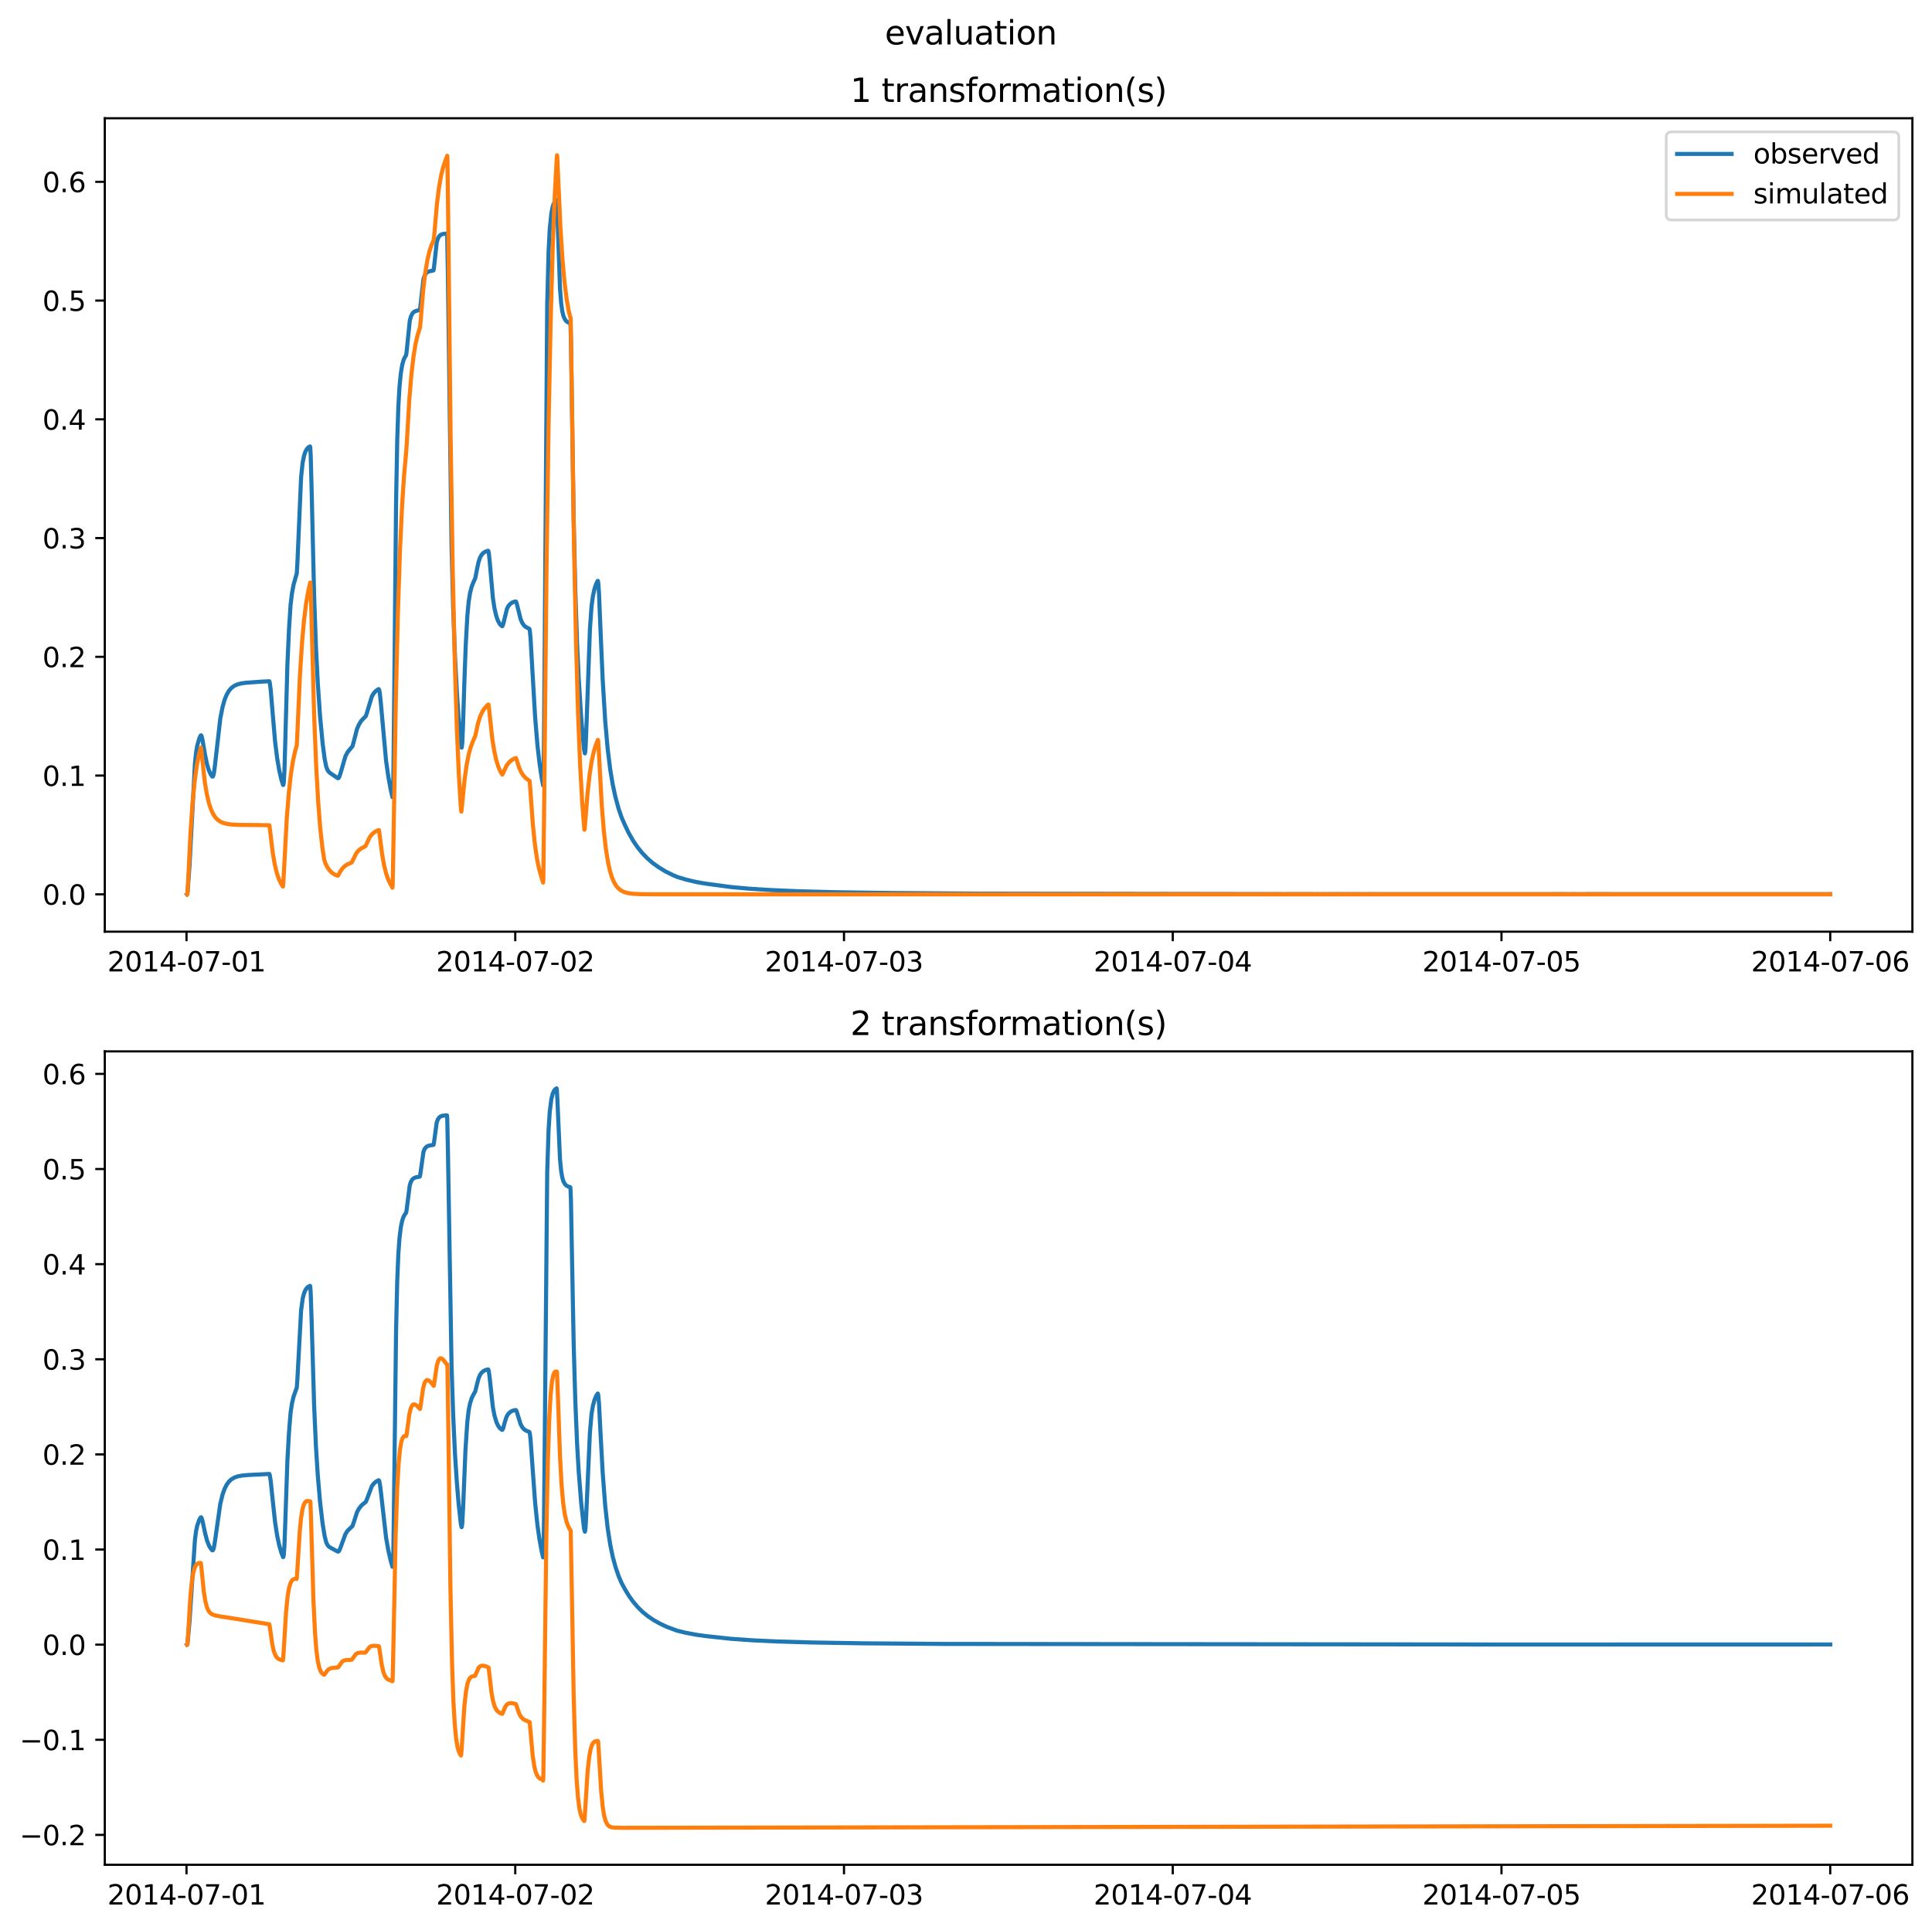 <?xml version="1.0" encoding="utf-8" standalone="no"?>
<!DOCTYPE svg PUBLIC "-//W3C//DTD SVG 1.1//EN"
  "http://www.w3.org/Graphics/SVG/1.1/DTD/svg11.dtd">
<svg xmlns:xlink="http://www.w3.org/1999/xlink" width="709.436pt" height="708.798pt" viewBox="0 0 709.436 708.798" xmlns="http://www.w3.org/2000/svg" version="1.1">
 <defs>
  <style type="text/css">*{stroke-linejoin: round; stroke-linecap: butt}</style>
 </defs>
 <g id="figure_1">
  <g id="patch_1">
   <path d="M 0 708.798 
L 709.436 708.798 
L 709.436 0 
L 0 0 
z
" style="fill: #ffffff"/>
  </g>
  <g id="axes_1">
   <g id="patch_2">
    <path d="M 38.483 342.2 
L 702.236 342.2 
L 702.236 43.44 
L 38.483 43.44 
z
" style="fill: #ffffff"/>
   </g>
   <g id="matplotlib.axis_1">
    <g id="xtick_1">
     <g id="line2d_1">
      <defs>
       <path id="mdfb5557619" d="M 0 0 
L 0 3.5 
" style="stroke: #000000; stroke-width: 0.8"/>
      </defs>
      <g>
       <use xlink:href="#mdfb5557619" x="68.486" y="342.2" style="stroke: #000000; stroke-width: 0.8"/>
      </g>
     </g>
     <g id="text_1">
      <!-- 2014-07-01 -->
      <g transform="translate(39.428 356.798) scale(0.1 -0.1)">
       <defs>
        <path id="DejaVuSans-32" d="M 1228 531 
L 3431 531 
L 3431 0 
L 469 0 
L 469 531 
Q 828 903 1448 1529 
Q 2069 2156 2228 2338 
Q 2531 2678 2651 2914 
Q 2772 3150 2772 3378 
Q 2772 3750 2511 3984 
Q 2250 4219 1831 4219 
Q 1534 4219 1204 4116 
Q 875 4013 500 3803 
L 500 4441 
Q 881 4594 1212 4672 
Q 1544 4750 1819 4750 
Q 2544 4750 2975 4387 
Q 3406 4025 3406 3419 
Q 3406 3131 3298 2873 
Q 3191 2616 2906 2266 
Q 2828 2175 2409 1742 
Q 1991 1309 1228 531 
z
" transform="scale(0.016)"/>
        <path id="DejaVuSans-30" d="M 2034 4250 
Q 1547 4250 1301 3770 
Q 1056 3291 1056 2328 
Q 1056 1369 1301 889 
Q 1547 409 2034 409 
Q 2525 409 2770 889 
Q 3016 1369 3016 2328 
Q 3016 3291 2770 3770 
Q 2525 4250 2034 4250 
z
M 2034 4750 
Q 2819 4750 3233 4129 
Q 3647 3509 3647 2328 
Q 3647 1150 3233 529 
Q 2819 -91 2034 -91 
Q 1250 -91 836 529 
Q 422 1150 422 2328 
Q 422 3509 836 4129 
Q 1250 4750 2034 4750 
z
" transform="scale(0.016)"/>
        <path id="DejaVuSans-31" d="M 794 531 
L 1825 531 
L 1825 4091 
L 703 3866 
L 703 4441 
L 1819 4666 
L 2450 4666 
L 2450 531 
L 3481 531 
L 3481 0 
L 794 0 
L 794 531 
z
" transform="scale(0.016)"/>
        <path id="DejaVuSans-34" d="M 2419 4116 
L 825 1625 
L 2419 1625 
L 2419 4116 
z
M 2253 4666 
L 3047 4666 
L 3047 1625 
L 3713 1625 
L 3713 1100 
L 3047 1100 
L 3047 0 
L 2419 0 
L 2419 1100 
L 313 1100 
L 313 1709 
L 2253 4666 
z
" transform="scale(0.016)"/>
        <path id="DejaVuSans-2d" d="M 313 2009 
L 1997 2009 
L 1997 1497 
L 313 1497 
L 313 2009 
z
" transform="scale(0.016)"/>
        <path id="DejaVuSans-37" d="M 525 4666 
L 3525 4666 
L 3525 4397 
L 1831 0 
L 1172 0 
L 2766 4134 
L 525 4134 
L 525 4666 
z
" transform="scale(0.016)"/>
       </defs>
       <use xlink:href="#DejaVuSans-32"/>
       <use xlink:href="#DejaVuSans-30" x="63.623"/>
       <use xlink:href="#DejaVuSans-31" x="127.246"/>
       <use xlink:href="#DejaVuSans-34" x="190.869"/>
       <use xlink:href="#DejaVuSans-2d" x="254.492"/>
       <use xlink:href="#DejaVuSans-30" x="290.576"/>
       <use xlink:href="#DejaVuSans-37" x="354.199"/>
       <use xlink:href="#DejaVuSans-2d" x="417.822"/>
       <use xlink:href="#DejaVuSans-30" x="453.906"/>
       <use xlink:href="#DejaVuSans-31" x="517.529"/>
      </g>
     </g>
    </g>
    <g id="xtick_2">
     <g id="line2d_2">
      <g>
       <use xlink:href="#mdfb5557619" x="189.202" y="342.2" style="stroke: #000000; stroke-width: 0.8"/>
      </g>
     </g>
     <g id="text_2">
      <!-- 2014-07-02 -->
      <g transform="translate(160.144 356.798) scale(0.1 -0.1)">
       <use xlink:href="#DejaVuSans-32"/>
       <use xlink:href="#DejaVuSans-30" x="63.623"/>
       <use xlink:href="#DejaVuSans-31" x="127.246"/>
       <use xlink:href="#DejaVuSans-34" x="190.869"/>
       <use xlink:href="#DejaVuSans-2d" x="254.492"/>
       <use xlink:href="#DejaVuSans-30" x="290.576"/>
       <use xlink:href="#DejaVuSans-37" x="354.199"/>
       <use xlink:href="#DejaVuSans-2d" x="417.822"/>
       <use xlink:href="#DejaVuSans-30" x="453.906"/>
       <use xlink:href="#DejaVuSans-32" x="517.529"/>
      </g>
     </g>
    </g>
    <g id="xtick_3">
     <g id="line2d_3">
      <g>
       <use xlink:href="#mdfb5557619" x="309.918" y="342.2" style="stroke: #000000; stroke-width: 0.8"/>
      </g>
     </g>
     <g id="text_3">
      <!-- 2014-07-03 -->
      <g transform="translate(280.86 356.798) scale(0.1 -0.1)">
       <defs>
        <path id="DejaVuSans-33" d="M 2597 2516 
Q 3050 2419 3304 2112 
Q 3559 1806 3559 1356 
Q 3559 666 3084 287 
Q 2609 -91 1734 -91 
Q 1441 -91 1130 -33 
Q 819 25 488 141 
L 488 750 
Q 750 597 1062 519 
Q 1375 441 1716 441 
Q 2309 441 2620 675 
Q 2931 909 2931 1356 
Q 2931 1769 2642 2001 
Q 2353 2234 1838 2234 
L 1294 2234 
L 1294 2753 
L 1863 2753 
Q 2328 2753 2575 2939 
Q 2822 3125 2822 3475 
Q 2822 3834 2567 4026 
Q 2313 4219 1838 4219 
Q 1578 4219 1281 4162 
Q 984 4106 628 3988 
L 628 4550 
Q 988 4650 1302 4700 
Q 1616 4750 1894 4750 
Q 2613 4750 3031 4423 
Q 3450 4097 3450 3541 
Q 3450 3153 3228 2886 
Q 3006 2619 2597 2516 
z
" transform="scale(0.016)"/>
       </defs>
       <use xlink:href="#DejaVuSans-32"/>
       <use xlink:href="#DejaVuSans-30" x="63.623"/>
       <use xlink:href="#DejaVuSans-31" x="127.246"/>
       <use xlink:href="#DejaVuSans-34" x="190.869"/>
       <use xlink:href="#DejaVuSans-2d" x="254.492"/>
       <use xlink:href="#DejaVuSans-30" x="290.576"/>
       <use xlink:href="#DejaVuSans-37" x="354.199"/>
       <use xlink:href="#DejaVuSans-2d" x="417.822"/>
       <use xlink:href="#DejaVuSans-30" x="453.906"/>
       <use xlink:href="#DejaVuSans-33" x="517.529"/>
      </g>
     </g>
    </g>
    <g id="xtick_4">
     <g id="line2d_4">
      <g>
       <use xlink:href="#mdfb5557619" x="430.634" y="342.2" style="stroke: #000000; stroke-width: 0.8"/>
      </g>
     </g>
     <g id="text_4">
      <!-- 2014-07-04 -->
      <g transform="translate(401.576 356.798) scale(0.1 -0.1)">
       <use xlink:href="#DejaVuSans-32"/>
       <use xlink:href="#DejaVuSans-30" x="63.623"/>
       <use xlink:href="#DejaVuSans-31" x="127.246"/>
       <use xlink:href="#DejaVuSans-34" x="190.869"/>
       <use xlink:href="#DejaVuSans-2d" x="254.492"/>
       <use xlink:href="#DejaVuSans-30" x="290.576"/>
       <use xlink:href="#DejaVuSans-37" x="354.199"/>
       <use xlink:href="#DejaVuSans-2d" x="417.822"/>
       <use xlink:href="#DejaVuSans-30" x="453.906"/>
       <use xlink:href="#DejaVuSans-34" x="517.529"/>
      </g>
     </g>
    </g>
    <g id="xtick_5">
     <g id="line2d_5">
      <g>
       <use xlink:href="#mdfb5557619" x="551.35" y="342.2" style="stroke: #000000; stroke-width: 0.8"/>
      </g>
     </g>
     <g id="text_5">
      <!-- 2014-07-05 -->
      <g transform="translate(522.292 356.798) scale(0.1 -0.1)">
       <defs>
        <path id="DejaVuSans-35" d="M 691 4666 
L 3169 4666 
L 3169 4134 
L 1269 4134 
L 1269 2991 
Q 1406 3038 1543 3061 
Q 1681 3084 1819 3084 
Q 2600 3084 3056 2656 
Q 3513 2228 3513 1497 
Q 3513 744 3044 326 
Q 2575 -91 1722 -91 
Q 1428 -91 1123 -41 
Q 819 9 494 109 
L 494 744 
Q 775 591 1075 516 
Q 1375 441 1709 441 
Q 2250 441 2565 725 
Q 2881 1009 2881 1497 
Q 2881 1984 2565 2268 
Q 2250 2553 1709 2553 
Q 1456 2553 1204 2497 
Q 953 2441 691 2322 
L 691 4666 
z
" transform="scale(0.016)"/>
       </defs>
       <use xlink:href="#DejaVuSans-32"/>
       <use xlink:href="#DejaVuSans-30" x="63.623"/>
       <use xlink:href="#DejaVuSans-31" x="127.246"/>
       <use xlink:href="#DejaVuSans-34" x="190.869"/>
       <use xlink:href="#DejaVuSans-2d" x="254.492"/>
       <use xlink:href="#DejaVuSans-30" x="290.576"/>
       <use xlink:href="#DejaVuSans-37" x="354.199"/>
       <use xlink:href="#DejaVuSans-2d" x="417.822"/>
       <use xlink:href="#DejaVuSans-30" x="453.906"/>
       <use xlink:href="#DejaVuSans-35" x="517.529"/>
      </g>
     </g>
    </g>
    <g id="xtick_6">
     <g id="line2d_6">
      <g>
       <use xlink:href="#mdfb5557619" x="672.066" y="342.2" style="stroke: #000000; stroke-width: 0.8"/>
      </g>
     </g>
     <g id="text_6">
      <!-- 2014-07-06 -->
      <g transform="translate(643.008 356.798) scale(0.1 -0.1)">
       <defs>
        <path id="DejaVuSans-36" d="M 2113 2584 
Q 1688 2584 1439 2293 
Q 1191 2003 1191 1497 
Q 1191 994 1439 701 
Q 1688 409 2113 409 
Q 2538 409 2786 701 
Q 3034 994 3034 1497 
Q 3034 2003 2786 2293 
Q 2538 2584 2113 2584 
z
M 3366 4563 
L 3366 3988 
Q 3128 4100 2886 4159 
Q 2644 4219 2406 4219 
Q 1781 4219 1451 3797 
Q 1122 3375 1075 2522 
Q 1259 2794 1537 2939 
Q 1816 3084 2150 3084 
Q 2853 3084 3261 2657 
Q 3669 2231 3669 1497 
Q 3669 778 3244 343 
Q 2819 -91 2113 -91 
Q 1303 -91 875 529 
Q 447 1150 447 2328 
Q 447 3434 972 4092 
Q 1497 4750 2381 4750 
Q 2619 4750 2861 4703 
Q 3103 4656 3366 4563 
z
" transform="scale(0.016)"/>
       </defs>
       <use xlink:href="#DejaVuSans-32"/>
       <use xlink:href="#DejaVuSans-30" x="63.623"/>
       <use xlink:href="#DejaVuSans-31" x="127.246"/>
       <use xlink:href="#DejaVuSans-34" x="190.869"/>
       <use xlink:href="#DejaVuSans-2d" x="254.492"/>
       <use xlink:href="#DejaVuSans-30" x="290.576"/>
       <use xlink:href="#DejaVuSans-37" x="354.199"/>
       <use xlink:href="#DejaVuSans-2d" x="417.822"/>
       <use xlink:href="#DejaVuSans-30" x="453.906"/>
       <use xlink:href="#DejaVuSans-36" x="517.529"/>
      </g>
     </g>
    </g>
   </g>
   <g id="matplotlib.axis_2">
    <g id="ytick_1">
     <g id="line2d_7">
      <defs>
       <path id="m860ea6c485" d="M 0 0 
L -3.5 0 
" style="stroke: #000000; stroke-width: 0.8"/>
      </defs>
      <g>
       <use xlink:href="#m860ea6c485" x="38.483" y="328.48" style="stroke: #000000; stroke-width: 0.8"/>
      </g>
     </g>
     <g id="text_7">
      <!-- 0.0 -->
      <g transform="translate(15.58 332.279) scale(0.1 -0.1)">
       <defs>
        <path id="DejaVuSans-2e" d="M 684 794 
L 1344 794 
L 1344 0 
L 684 0 
L 684 794 
z
" transform="scale(0.016)"/>
       </defs>
       <use xlink:href="#DejaVuSans-30"/>
       <use xlink:href="#DejaVuSans-2e" x="63.623"/>
       <use xlink:href="#DejaVuSans-30" x="95.41"/>
      </g>
     </g>
    </g>
    <g id="ytick_2">
     <g id="line2d_8">
      <g>
       <use xlink:href="#m860ea6c485" x="38.483" y="284.863" style="stroke: #000000; stroke-width: 0.8"/>
      </g>
     </g>
     <g id="text_8">
      <!-- 0.1 -->
      <g transform="translate(15.58 288.663) scale(0.1 -0.1)">
       <use xlink:href="#DejaVuSans-30"/>
       <use xlink:href="#DejaVuSans-2e" x="63.623"/>
       <use xlink:href="#DejaVuSans-31" x="95.41"/>
      </g>
     </g>
    </g>
    <g id="ytick_3">
     <g id="line2d_9">
      <g>
       <use xlink:href="#m860ea6c485" x="38.483" y="241.247" style="stroke: #000000; stroke-width: 0.8"/>
      </g>
     </g>
     <g id="text_9">
      <!-- 0.2 -->
      <g transform="translate(15.58 245.046) scale(0.1 -0.1)">
       <use xlink:href="#DejaVuSans-30"/>
       <use xlink:href="#DejaVuSans-2e" x="63.623"/>
       <use xlink:href="#DejaVuSans-32" x="95.41"/>
      </g>
     </g>
    </g>
    <g id="ytick_4">
     <g id="line2d_10">
      <g>
       <use xlink:href="#m860ea6c485" x="38.483" y="197.63" style="stroke: #000000; stroke-width: 0.8"/>
      </g>
     </g>
     <g id="text_10">
      <!-- 0.3 -->
      <g transform="translate(15.58 201.429) scale(0.1 -0.1)">
       <use xlink:href="#DejaVuSans-30"/>
       <use xlink:href="#DejaVuSans-2e" x="63.623"/>
       <use xlink:href="#DejaVuSans-33" x="95.41"/>
      </g>
     </g>
    </g>
    <g id="ytick_5">
     <g id="line2d_11">
      <g>
       <use xlink:href="#m860ea6c485" x="38.483" y="154.013" style="stroke: #000000; stroke-width: 0.8"/>
      </g>
     </g>
     <g id="text_11">
      <!-- 0.4 -->
      <g transform="translate(15.58 157.813) scale(0.1 -0.1)">
       <use xlink:href="#DejaVuSans-30"/>
       <use xlink:href="#DejaVuSans-2e" x="63.623"/>
       <use xlink:href="#DejaVuSans-34" x="95.41"/>
      </g>
     </g>
    </g>
    <g id="ytick_6">
     <g id="line2d_12">
      <g>
       <use xlink:href="#m860ea6c485" x="38.483" y="110.397" style="stroke: #000000; stroke-width: 0.8"/>
      </g>
     </g>
     <g id="text_12">
      <!-- 0.5 -->
      <g transform="translate(15.58 114.196) scale(0.1 -0.1)">
       <use xlink:href="#DejaVuSans-30"/>
       <use xlink:href="#DejaVuSans-2e" x="63.623"/>
       <use xlink:href="#DejaVuSans-35" x="95.41"/>
      </g>
     </g>
    </g>
    <g id="ytick_7">
     <g id="line2d_13">
      <g>
       <use xlink:href="#m860ea6c485" x="38.483" y="66.78" style="stroke: #000000; stroke-width: 0.8"/>
      </g>
     </g>
     <g id="text_13">
      <!-- 0.6 -->
      <g transform="translate(15.58 70.579) scale(0.1 -0.1)">
       <use xlink:href="#DejaVuSans-30"/>
       <use xlink:href="#DejaVuSans-2e" x="63.623"/>
       <use xlink:href="#DejaVuSans-36" x="95.41"/>
      </g>
     </g>
    </g>
   </g>
   <g id="line2d_14">
    <path d="M 68.653 328.479 
L 68.737 328.412 
L 68.905 327.394 
L 69.576 318.157 
L 71.588 280.333 
L 72.007 276.36 
L 72.426 273.87 
L 73.18 271.206 
L 73.683 270.155 
L 73.851 270.085 
L 74.019 270.376 
L 74.354 271.731 
L 75.276 277.121 
L 76.031 280.762 
L 76.701 282.938 
L 77.372 284.417 
L 77.959 285.234 
L 78.126 285.225 
L 78.294 284.971 
L 78.545 283.979 
L 78.881 281.53 
L 80.893 263.909 
L 81.731 259.639 
L 82.485 256.993 
L 83.24 255.147 
L 84.078 253.704 
L 84.917 252.731 
L 85.923 251.958 
L 87.012 251.432 
L 88.437 251.032 
L 90.198 250.783 
L 95.982 250.361 
L 98.916 250.218 
L 99.084 250.873 
L 99.419 253.554 
L 100.006 260.613 
L 101.012 272.351 
L 101.767 278.456 
L 102.521 282.893 
L 103.359 286.497 
L 103.946 288.318 
L 104.03 288.304 
L 104.198 287.457 
L 104.449 283.086 
L 104.784 271.404 
L 105.539 243.978 
L 106.126 231.013 
L 106.713 222.029 
L 107.215 217.903 
L 107.802 214.754 
L 108.976 210.625 
L 109.227 206.302 
L 110.569 175.174 
L 111.156 169.765 
L 111.659 167.341 
L 112.161 165.852 
L 112.748 164.829 
L 113.335 164.238 
L 113.838 163.96 
L 113.922 164.264 
L 114.09 167.206 
L 114.425 179.667 
L 115.347 218.77 
L 116.018 237.708 
L 116.688 250.738 
L 117.527 263.065 
L 118.449 272.855 
L 119.203 278.679 
L 119.79 281.572 
L 120.293 282.884 
L 120.796 283.568 
L 121.551 284.148 
L 124.065 285.837 
L 124.317 285.75 
L 124.568 285.381 
L 124.988 284.159 
L 126.832 277.803 
L 127.586 276.338 
L 128.257 275.482 
L 129.431 274.107 
L 129.85 272.597 
L 131.107 267.719 
L 131.778 266.185 
L 132.616 264.813 
L 133.454 263.88 
L 134.293 263.077 
L 134.628 262.145 
L 136.556 255.772 
L 137.227 254.652 
L 138.065 253.726 
L 138.82 253.199 
L 139.071 253.095 
L 139.239 253.394 
L 139.49 254.804 
L 139.909 258.897 
L 141.754 279.306 
L 142.592 285.262 
L 143.514 290.26 
L 144.101 292.792 
L 144.185 292.748 
L 144.269 291.995 
L 144.436 286.157 
L 144.688 262.579 
L 145.442 184.25 
L 145.861 161.796 
L 146.281 149.206 
L 146.7 142.045 
L 147.203 136.949 
L 147.706 133.982 
L 148.209 132.196 
L 148.712 131.109 
L 149.131 130.416 
L 149.298 129.279 
L 150.472 117.806 
L 150.891 116.254 
L 151.394 115.208 
L 151.897 114.644 
L 152.484 114.288 
L 153.322 114.05 
L 154.161 113.834 
L 154.328 112.834 
L 155.502 102.526 
L 155.921 101.222 
L 156.34 100.496 
L 156.843 100.001 
L 157.514 99.673 
L 158.436 99.488 
L 159.19 99.326 
L 159.358 98.285 
L 160.364 89.075 
L 160.783 87.642 
L 161.286 86.737 
L 161.789 86.279 
L 162.46 85.984 
L 163.466 85.814 
L 164.136 85.826 
L 164.22 86.876 
L 164.472 101.181 
L 165.813 200.724 
L 166.4 223.002 
L 167.071 241.03 
L 167.741 253.821 
L 168.412 263.934 
L 169.25 273.376 
L 169.502 274.614 
L 169.585 274.42 
L 169.753 272.812 
L 170.005 267.044 
L 170.508 250.855 
L 171.011 237.151 
L 171.597 226.396 
L 172.1 220.952 
L 172.603 217.855 
L 173.19 215.519 
L 173.777 214.001 
L 174.531 212.322 
L 175.034 209.693 
L 175.705 206.476 
L 176.292 204.742 
L 176.879 203.723 
L 177.549 203.032 
L 178.304 202.582 
L 179.226 202.285 
L 179.31 202.335 
L 179.477 202.997 
L 179.813 206.143 
L 180.986 219.594 
L 181.573 223.409 
L 182.244 226.295 
L 182.831 227.949 
L 183.501 229.154 
L 184.088 229.815 
L 184.423 230.008 
L 184.591 229.783 
L 184.843 228.954 
L 186.184 223.541 
L 186.687 222.594 
L 187.358 221.815 
L 188.112 221.292 
L 189.034 220.939 
L 189.453 220.929 
L 189.705 221.487 
L 190.208 223.508 
L 191.13 227.257 
L 191.717 228.675 
L 192.304 229.584 
L 192.974 230.216 
L 193.812 230.686 
L 194.399 230.964 
L 194.567 231.734 
L 194.818 234.408 
L 195.405 244.647 
L 196.495 263.316 
L 197.333 273.49 
L 198.088 280.133 
L 198.926 285.856 
L 199.429 288.459 
L 199.513 287.968 
L 199.597 285.693 
L 199.764 270.848 
L 200.938 111.763 
L 201.441 92.427 
L 201.86 84.244 
L 202.447 78.419 
L 202.95 75.888 
L 203.453 74.51 
L 203.956 73.752 
L 204.375 73.409 
L 204.459 73.802 
L 204.71 79.555 
L 205.633 105.9 
L 206.052 111.302 
L 206.471 114.302 
L 206.89 116.06 
L 207.393 117.223 
L 207.896 117.91 
L 208.483 118.353 
L 209.237 118.636 
L 209.405 118.711 
L 209.489 119.444 
L 209.656 124.948 
L 210.076 153.094 
L 210.662 190.88 
L 211.249 216.532 
L 211.92 236.642 
L 212.507 249.17 
L 213.429 263.803 
L 214.435 275.07 
L 214.77 276.701 
L 214.854 276.453 
L 215.022 274.698 
L 215.273 268.777 
L 216.614 231.3 
L 217.201 222.85 
L 217.704 219.057 
L 218.291 216.311 
L 218.878 214.524 
L 219.465 213.362 
L 219.548 213.354 
L 219.716 214.387 
L 219.968 218.205 
L 220.471 230.459 
L 221.309 249.636 
L 222.231 264.74 
L 223.153 275.211 
L 224.075 282.593 
L 224.997 288.176 
L 226.003 292.804 
L 227.177 297.113 
L 228.267 300.265 
L 229.524 303.146 
L 230.866 305.941 
L 232.458 308.743 
L 234.135 311.21 
L 235.812 313.288 
L 237.656 315.209 
L 239.584 316.889 
L 241.764 318.467 
L 244.446 320.115 
L 247.464 321.592 
L 248.973 322.191 
L 251.907 323.064 
L 255.679 323.956 
L 258.865 324.513 
L 268.422 325.797 
L 275.044 326.399 
L 283.092 326.908 
L 293.236 327.339 
L 307.151 327.704 
L 327.103 327.993 
L 359.545 328.219 
L 467.603 328.392 
L 468.022 328.375 
L 469.112 328.39 
L 470.789 328.401 
L 471.962 328.413 
L 472.549 328.399 
L 473.555 328.397 
L 474.477 328.388 
L 474.896 328.403 
L 475.483 328.385 
L 475.818 328.405 
L 476.489 328.403 
L 477.83 328.402 
L 478.585 328.397 
L 479.256 328.389 
L 480.848 328.406 
L 481.435 328.39 
L 481.938 328.409 
L 484.118 328.405 
L 484.872 328.418 
L 486.297 328.398 
L 486.968 328.414 
L 487.722 328.383 
L 488.309 328.408 
L 489.231 328.4 
L 489.651 328.398 
L 490.321 328.405 
L 493.255 328.402 
L 493.674 328.408 
L 494.597 328.402 
L 496.189 328.407 
L 496.608 328.388 
L 498.872 328.398 
L 499.459 328.419 
L 503.65 328.4 
L 504.237 328.424 
L 504.824 328.398 
L 505.411 328.409 
L 573.062 328.406 
L 573.649 328.374 
L 574.068 328.425 
L 574.655 328.387 
L 575.074 328.413 
L 575.828 328.419 
L 576.415 328.414 
L 576.834 328.404 
L 580.858 328.409 
L 581.445 328.42 
L 581.78 328.41 
L 582.199 328.408 
L 582.87 328.383 
L 583.876 328.405 
L 597.289 328.407 
L 597.876 328.419 
L 672.066 328.406 
L 672.066 328.406 
" clip-path="url(#p34e76e8c86)" style="fill: none; stroke: #1f77b4; stroke-width: 1.5; stroke-linecap: square"/>
   </g>
   <g id="line2d_15">
    <path d="M 68.653 328.48 
L 68.737 328.62 
L 68.821 328.333 
L 69.073 323.84 
L 69.995 305.095 
L 70.749 294.384 
L 71.504 286.718 
L 72.258 281.231 
L 73.013 277.304 
L 73.683 274.701 
L 73.767 274.591 
L 73.935 275.634 
L 75.192 287.146 
L 75.947 291.663 
L 76.701 294.896 
L 77.456 297.21 
L 78.21 298.866 
L 79.048 300.161 
L 79.887 301.053 
L 80.809 301.719 
L 81.899 302.224 
L 83.24 302.588 
L 85.084 302.839 
L 88.018 302.983 
L 94.892 303.034 
L 98.916 303.106 
L 99.168 304.979 
L 100.09 312.786 
L 100.844 317.247 
L 101.599 320.441 
L 102.353 322.726 
L 103.108 324.362 
L 103.862 325.636 
L 103.946 325.471 
L 104.114 323.017 
L 105.287 300.815 
L 106.042 291.321 
L 106.796 284.525 
L 107.551 279.662 
L 108.305 276.181 
L 108.976 273.758 
L 109.227 268.578 
L 110.15 247.886 
L 110.904 236.079 
L 111.659 227.628 
L 112.413 221.58 
L 113.167 217.251 
L 113.922 213.946 
L 114.006 214.205 
L 114.173 218.981 
L 115.347 262.694 
L 116.102 281.395 
L 116.856 294.78 
L 117.61 304.359 
L 118.365 311.216 
L 119.036 315.639 
L 119.455 316.98 
L 120.209 318.518 
L 121.048 319.715 
L 121.886 320.54 
L 122.808 321.155 
L 123.982 321.66 
L 124.149 321.579 
L 124.904 320.156 
L 125.742 318.949 
L 126.58 318.117 
L 127.502 317.496 
L 128.592 317.025 
L 129.179 316.729 
L 130.856 313.342 
L 131.694 312.355 
L 132.616 311.619 
L 133.622 311.094 
L 134.209 310.758 
L 135.886 307.3 
L 136.724 306.293 
L 137.646 305.542 
L 138.652 305.007 
L 139.155 304.884 
L 139.406 306.601 
L 140.329 313.867 
L 141.083 318.021 
L 141.838 320.994 
L 142.592 323.122 
L 143.346 324.645 
L 144.101 326.045 
L 144.185 325.329 
L 144.436 312.128 
L 145.358 256.709 
L 146.113 225.035 
L 146.867 202.366 
L 147.622 186.14 
L 148.376 174.527 
L 149.131 166.267 
L 149.382 162.594 
L 150.304 146.739 
L 151.059 137.647 
L 151.813 131.139 
L 152.568 126.482 
L 153.322 123.148 
L 154.077 120.769 
L 154.244 120.247 
L 154.496 117.412 
L 155.418 106.37 
L 156.173 100.074 
L 156.927 95.568 
L 157.681 92.343 
L 158.436 90.034 
L 159.107 88.547 
L 159.274 88.146 
L 159.526 85.477 
L 160.448 74.905 
L 161.202 68.874 
L 161.957 64.558 
L 162.711 61.468 
L 163.466 59.257 
L 164.22 57.21 
L 164.304 58.288 
L 164.556 78.103 
L 165.478 161.271 
L 166.232 208.803 
L 166.987 242.823 
L 167.741 267.172 
L 168.496 284.6 
L 169.25 297.177 
L 169.418 298.096 
L 169.669 295.818 
L 170.591 286.376 
L 171.346 280.986 
L 172.1 277.129 
L 172.855 274.368 
L 173.609 272.391 
L 174.531 270.251 
L 175.537 265.632 
L 176.292 263.246 
L 177.046 261.538 
L 177.885 260.204 
L 178.723 259.283 
L 179.31 258.763 
L 179.394 258.842 
L 179.561 260.062 
L 180.735 271.125 
L 181.489 275.857 
L 182.244 279.244 
L 182.998 281.667 
L 183.753 283.402 
L 184.423 284.498 
L 184.591 284.287 
L 186.016 281.204 
L 186.855 280.084 
L 187.777 279.248 
L 188.783 278.653 
L 189.453 278.408 
L 189.705 279.074 
L 190.627 281.961 
L 191.381 283.612 
L 192.22 284.903 
L 193.058 285.793 
L 193.98 286.456 
L 194.483 286.832 
L 194.735 289.938 
L 195.657 302.745 
L 196.411 310.061 
L 197.166 315.297 
L 197.92 319.044 
L 198.675 321.727 
L 199.429 324.163 
L 199.513 322.979 
L 199.764 301.004 
L 200.687 208.713 
L 201.441 155.966 
L 202.196 118.213 
L 202.95 91.192 
L 203.704 71.852 
L 204.459 57.838 
L 204.543 57.02 
L 204.627 57.56 
L 204.962 65.216 
L 205.8 83.679 
L 206.555 95.406 
L 207.309 103.799 
L 208.064 109.806 
L 208.818 114.106 
L 209.405 116.537 
L 209.489 116.546 
L 209.573 117.746 
L 209.824 133.541 
L 210.746 198.326 
L 211.501 235.324 
L 212.255 261.805 
L 213.01 280.759 
L 213.764 294.324 
L 214.519 304.137 
L 214.602 304.757 
L 214.686 304.557 
L 214.938 301.597 
L 215.776 291.08 
L 216.531 284.353 
L 217.285 279.538 
L 218.039 276.092 
L 218.794 273.626 
L 219.548 271.757 
L 219.632 271.867 
L 219.8 274.217 
L 220.974 295.876 
L 221.728 305.145 
L 222.483 311.778 
L 223.237 316.526 
L 223.991 319.924 
L 224.746 322.356 
L 225.5 324.097 
L 226.339 325.457 
L 227.177 326.396 
L 228.099 327.095 
L 229.189 327.626 
L 230.53 328.009 
L 232.291 328.264 
L 235.057 328.417 
L 241.177 328.476 
L 304.133 328.48 
L 672.066 328.48 
L 672.066 328.48 
" clip-path="url(#p34e76e8c86)" style="fill: none; stroke: #ff7f0e; stroke-width: 1.5; stroke-linecap: square"/>
   </g>
   <g id="patch_3">
    <path d="M 38.483 342.2 
L 38.483 43.44 
" style="fill: none; stroke: #000000; stroke-width: 0.8; stroke-linejoin: miter; stroke-linecap: square"/>
   </g>
   <g id="patch_4">
    <path d="M 702.236 342.2 
L 702.236 43.44 
" style="fill: none; stroke: #000000; stroke-width: 0.8; stroke-linejoin: miter; stroke-linecap: square"/>
   </g>
   <g id="patch_5">
    <path d="M 38.483 342.2 
L 702.236 342.2 
" style="fill: none; stroke: #000000; stroke-width: 0.8; stroke-linejoin: miter; stroke-linecap: square"/>
   </g>
   <g id="patch_6">
    <path d="M 38.483 43.44 
L 702.236 43.44 
" style="fill: none; stroke: #000000; stroke-width: 0.8; stroke-linejoin: miter; stroke-linecap: square"/>
   </g>
   <g id="text_14">
    <!-- 1 transformation(s) -->
    <g transform="translate(312.245 37.44) scale(0.12 -0.12)">
     <defs>
      <path id="DejaVuSans-20" transform="scale(0.016)"/>
      <path id="DejaVuSans-74" d="M 1172 4494 
L 1172 3500 
L 2356 3500 
L 2356 3053 
L 1172 3053 
L 1172 1153 
Q 1172 725 1289 603 
Q 1406 481 1766 481 
L 2356 481 
L 2356 0 
L 1766 0 
Q 1100 0 847 248 
Q 594 497 594 1153 
L 594 3053 
L 172 3053 
L 172 3500 
L 594 3500 
L 594 4494 
L 1172 4494 
z
" transform="scale(0.016)"/>
      <path id="DejaVuSans-72" d="M 2631 2963 
Q 2534 3019 2420 3045 
Q 2306 3072 2169 3072 
Q 1681 3072 1420 2755 
Q 1159 2438 1159 1844 
L 1159 0 
L 581 0 
L 581 3500 
L 1159 3500 
L 1159 2956 
Q 1341 3275 1631 3429 
Q 1922 3584 2338 3584 
Q 2397 3584 2469 3576 
Q 2541 3569 2628 3553 
L 2631 2963 
z
" transform="scale(0.016)"/>
      <path id="DejaVuSans-61" d="M 2194 1759 
Q 1497 1759 1228 1600 
Q 959 1441 959 1056 
Q 959 750 1161 570 
Q 1363 391 1709 391 
Q 2188 391 2477 730 
Q 2766 1069 2766 1631 
L 2766 1759 
L 2194 1759 
z
M 3341 1997 
L 3341 0 
L 2766 0 
L 2766 531 
Q 2569 213 2275 61 
Q 1981 -91 1556 -91 
Q 1019 -91 701 211 
Q 384 513 384 1019 
Q 384 1609 779 1909 
Q 1175 2209 1959 2209 
L 2766 2209 
L 2766 2266 
Q 2766 2663 2505 2880 
Q 2244 3097 1772 3097 
Q 1472 3097 1187 3025 
Q 903 2953 641 2809 
L 641 3341 
Q 956 3463 1253 3523 
Q 1550 3584 1831 3584 
Q 2591 3584 2966 3190 
Q 3341 2797 3341 1997 
z
" transform="scale(0.016)"/>
      <path id="DejaVuSans-6e" d="M 3513 2113 
L 3513 0 
L 2938 0 
L 2938 2094 
Q 2938 2591 2744 2837 
Q 2550 3084 2163 3084 
Q 1697 3084 1428 2787 
Q 1159 2491 1159 1978 
L 1159 0 
L 581 0 
L 581 3500 
L 1159 3500 
L 1159 2956 
Q 1366 3272 1645 3428 
Q 1925 3584 2291 3584 
Q 2894 3584 3203 3211 
Q 3513 2838 3513 2113 
z
" transform="scale(0.016)"/>
      <path id="DejaVuSans-73" d="M 2834 3397 
L 2834 2853 
Q 2591 2978 2328 3040 
Q 2066 3103 1784 3103 
Q 1356 3103 1142 2972 
Q 928 2841 928 2578 
Q 928 2378 1081 2264 
Q 1234 2150 1697 2047 
L 1894 2003 
Q 2506 1872 2764 1633 
Q 3022 1394 3022 966 
Q 3022 478 2636 193 
Q 2250 -91 1575 -91 
Q 1294 -91 989 -36 
Q 684 19 347 128 
L 347 722 
Q 666 556 975 473 
Q 1284 391 1588 391 
Q 1994 391 2212 530 
Q 2431 669 2431 922 
Q 2431 1156 2273 1281 
Q 2116 1406 1581 1522 
L 1381 1569 
Q 847 1681 609 1914 
Q 372 2147 372 2553 
Q 372 3047 722 3315 
Q 1072 3584 1716 3584 
Q 2034 3584 2315 3537 
Q 2597 3491 2834 3397 
z
" transform="scale(0.016)"/>
      <path id="DejaVuSans-66" d="M 2375 4863 
L 2375 4384 
L 1825 4384 
Q 1516 4384 1395 4259 
Q 1275 4134 1275 3809 
L 1275 3500 
L 2222 3500 
L 2222 3053 
L 1275 3053 
L 1275 0 
L 697 0 
L 697 3053 
L 147 3053 
L 147 3500 
L 697 3500 
L 697 3744 
Q 697 4328 969 4595 
Q 1241 4863 1831 4863 
L 2375 4863 
z
" transform="scale(0.016)"/>
      <path id="DejaVuSans-6f" d="M 1959 3097 
Q 1497 3097 1228 2736 
Q 959 2375 959 1747 
Q 959 1119 1226 758 
Q 1494 397 1959 397 
Q 2419 397 2687 759 
Q 2956 1122 2956 1747 
Q 2956 2369 2687 2733 
Q 2419 3097 1959 3097 
z
M 1959 3584 
Q 2709 3584 3137 3096 
Q 3566 2609 3566 1747 
Q 3566 888 3137 398 
Q 2709 -91 1959 -91 
Q 1206 -91 779 398 
Q 353 888 353 1747 
Q 353 2609 779 3096 
Q 1206 3584 1959 3584 
z
" transform="scale(0.016)"/>
      <path id="DejaVuSans-6d" d="M 3328 2828 
Q 3544 3216 3844 3400 
Q 4144 3584 4550 3584 
Q 5097 3584 5394 3201 
Q 5691 2819 5691 2113 
L 5691 0 
L 5113 0 
L 5113 2094 
Q 5113 2597 4934 2840 
Q 4756 3084 4391 3084 
Q 3944 3084 3684 2787 
Q 3425 2491 3425 1978 
L 3425 0 
L 2847 0 
L 2847 2094 
Q 2847 2600 2669 2842 
Q 2491 3084 2119 3084 
Q 1678 3084 1418 2786 
Q 1159 2488 1159 1978 
L 1159 0 
L 581 0 
L 581 3500 
L 1159 3500 
L 1159 2956 
Q 1356 3278 1631 3431 
Q 1906 3584 2284 3584 
Q 2666 3584 2933 3390 
Q 3200 3197 3328 2828 
z
" transform="scale(0.016)"/>
      <path id="DejaVuSans-69" d="M 603 3500 
L 1178 3500 
L 1178 0 
L 603 0 
L 603 3500 
z
M 603 4863 
L 1178 4863 
L 1178 4134 
L 603 4134 
L 603 4863 
z
" transform="scale(0.016)"/>
      <path id="DejaVuSans-28" d="M 1984 4856 
Q 1566 4138 1362 3434 
Q 1159 2731 1159 2009 
Q 1159 1288 1364 580 
Q 1569 -128 1984 -844 
L 1484 -844 
Q 1016 -109 783 600 
Q 550 1309 550 2009 
Q 550 2706 781 3412 
Q 1013 4119 1484 4856 
L 1984 4856 
z
" transform="scale(0.016)"/>
      <path id="DejaVuSans-29" d="M 513 4856 
L 1013 4856 
Q 1481 4119 1714 3412 
Q 1947 2706 1947 2009 
Q 1947 1309 1714 600 
Q 1481 -109 1013 -844 
L 513 -844 
Q 928 -128 1133 580 
Q 1338 1288 1338 2009 
Q 1338 2731 1133 3434 
Q 928 4138 513 4856 
z
" transform="scale(0.016)"/>
     </defs>
     <use xlink:href="#DejaVuSans-31"/>
     <use xlink:href="#DejaVuSans-20" x="63.623"/>
     <use xlink:href="#DejaVuSans-74" x="95.41"/>
     <use xlink:href="#DejaVuSans-72" x="134.619"/>
     <use xlink:href="#DejaVuSans-61" x="175.732"/>
     <use xlink:href="#DejaVuSans-6e" x="237.012"/>
     <use xlink:href="#DejaVuSans-73" x="300.391"/>
     <use xlink:href="#DejaVuSans-66" x="352.49"/>
     <use xlink:href="#DejaVuSans-6f" x="387.695"/>
     <use xlink:href="#DejaVuSans-72" x="448.877"/>
     <use xlink:href="#DejaVuSans-6d" x="488.24"/>
     <use xlink:href="#DejaVuSans-61" x="585.652"/>
     <use xlink:href="#DejaVuSans-74" x="646.932"/>
     <use xlink:href="#DejaVuSans-69" x="686.141"/>
     <use xlink:href="#DejaVuSans-6f" x="713.924"/>
     <use xlink:href="#DejaVuSans-6e" x="775.105"/>
     <use xlink:href="#DejaVuSans-28" x="838.484"/>
     <use xlink:href="#DejaVuSans-73" x="877.498"/>
     <use xlink:href="#DejaVuSans-29" x="929.598"/>
    </g>
   </g>
   <g id="legend_1">
    <g id="patch_7">
     <path d="M 613.843 80.796 
L 695.236 80.796 
Q 697.236 80.796 697.236 78.796 
L 697.236 50.44 
Q 697.236 48.44 695.236 48.44 
L 613.843 48.44 
Q 611.843 48.44 611.843 50.44 
L 611.843 78.796 
Q 611.843 80.796 613.843 80.796 
z
" style="fill: #ffffff; opacity: 0.8; stroke: #cccccc; stroke-linejoin: miter"/>
    </g>
    <g id="line2d_16">
     <path d="M 615.843 56.538 
L 625.843 56.538 
L 635.843 56.538 
" style="fill: none; stroke: #1f77b4; stroke-width: 1.5; stroke-linecap: square"/>
    </g>
    <g id="text_15">
     <!-- observed -->
     <g transform="translate(643.843 60.038) scale(0.1 -0.1)">
      <defs>
       <path id="DejaVuSans-62" d="M 3116 1747 
Q 3116 2381 2855 2742 
Q 2594 3103 2138 3103 
Q 1681 3103 1420 2742 
Q 1159 2381 1159 1747 
Q 1159 1113 1420 752 
Q 1681 391 2138 391 
Q 2594 391 2855 752 
Q 3116 1113 3116 1747 
z
M 1159 2969 
Q 1341 3281 1617 3432 
Q 1894 3584 2278 3584 
Q 2916 3584 3314 3078 
Q 3713 2572 3713 1747 
Q 3713 922 3314 415 
Q 2916 -91 2278 -91 
Q 1894 -91 1617 61 
Q 1341 213 1159 525 
L 1159 0 
L 581 0 
L 581 4863 
L 1159 4863 
L 1159 2969 
z
" transform="scale(0.016)"/>
       <path id="DejaVuSans-65" d="M 3597 1894 
L 3597 1613 
L 953 1613 
Q 991 1019 1311 708 
Q 1631 397 2203 397 
Q 2534 397 2845 478 
Q 3156 559 3463 722 
L 3463 178 
Q 3153 47 2828 -22 
Q 2503 -91 2169 -91 
Q 1331 -91 842 396 
Q 353 884 353 1716 
Q 353 2575 817 3079 
Q 1281 3584 2069 3584 
Q 2775 3584 3186 3129 
Q 3597 2675 3597 1894 
z
M 3022 2063 
Q 3016 2534 2758 2815 
Q 2500 3097 2075 3097 
Q 1594 3097 1305 2825 
Q 1016 2553 972 2059 
L 3022 2063 
z
" transform="scale(0.016)"/>
       <path id="DejaVuSans-76" d="M 191 3500 
L 800 3500 
L 1894 563 
L 2988 3500 
L 3597 3500 
L 2284 0 
L 1503 0 
L 191 3500 
z
" transform="scale(0.016)"/>
       <path id="DejaVuSans-64" d="M 2906 2969 
L 2906 4863 
L 3481 4863 
L 3481 0 
L 2906 0 
L 2906 525 
Q 2725 213 2448 61 
Q 2172 -91 1784 -91 
Q 1150 -91 751 415 
Q 353 922 353 1747 
Q 353 2572 751 3078 
Q 1150 3584 1784 3584 
Q 2172 3584 2448 3432 
Q 2725 3281 2906 2969 
z
M 947 1747 
Q 947 1113 1208 752 
Q 1469 391 1925 391 
Q 2381 391 2643 752 
Q 2906 1113 2906 1747 
Q 2906 2381 2643 2742 
Q 2381 3103 1925 3103 
Q 1469 3103 1208 2742 
Q 947 2381 947 1747 
z
" transform="scale(0.016)"/>
      </defs>
      <use xlink:href="#DejaVuSans-6f"/>
      <use xlink:href="#DejaVuSans-62" x="61.182"/>
      <use xlink:href="#DejaVuSans-73" x="124.658"/>
      <use xlink:href="#DejaVuSans-65" x="176.758"/>
      <use xlink:href="#DejaVuSans-72" x="238.281"/>
      <use xlink:href="#DejaVuSans-76" x="279.395"/>
      <use xlink:href="#DejaVuSans-65" x="338.574"/>
      <use xlink:href="#DejaVuSans-64" x="400.098"/>
     </g>
    </g>
    <g id="line2d_17">
     <path d="M 615.843 71.217 
L 625.843 71.217 
L 635.843 71.217 
" style="fill: none; stroke: #ff7f0e; stroke-width: 1.5; stroke-linecap: square"/>
    </g>
    <g id="text_16">
     <!-- simulated -->
     <g transform="translate(643.843 74.717) scale(0.1 -0.1)">
      <defs>
       <path id="DejaVuSans-75" d="M 544 1381 
L 544 3500 
L 1119 3500 
L 1119 1403 
Q 1119 906 1312 657 
Q 1506 409 1894 409 
Q 2359 409 2629 706 
Q 2900 1003 2900 1516 
L 2900 3500 
L 3475 3500 
L 3475 0 
L 2900 0 
L 2900 538 
Q 2691 219 2414 64 
Q 2138 -91 1772 -91 
Q 1169 -91 856 284 
Q 544 659 544 1381 
z
M 1991 3584 
L 1991 3584 
z
" transform="scale(0.016)"/>
       <path id="DejaVuSans-6c" d="M 603 4863 
L 1178 4863 
L 1178 0 
L 603 0 
L 603 4863 
z
" transform="scale(0.016)"/>
      </defs>
      <use xlink:href="#DejaVuSans-73"/>
      <use xlink:href="#DejaVuSans-69" x="52.1"/>
      <use xlink:href="#DejaVuSans-6d" x="79.883"/>
      <use xlink:href="#DejaVuSans-75" x="177.295"/>
      <use xlink:href="#DejaVuSans-6c" x="240.674"/>
      <use xlink:href="#DejaVuSans-61" x="268.457"/>
      <use xlink:href="#DejaVuSans-74" x="329.736"/>
      <use xlink:href="#DejaVuSans-65" x="368.945"/>
      <use xlink:href="#DejaVuSans-64" x="430.469"/>
     </g>
    </g>
   </g>
  </g>
  <g id="axes_2">
   <g id="patch_8">
    <path d="M 38.483 684.92 
L 702.236 684.92 
L 702.236 386.16 
L 38.483 386.16 
z
" style="fill: #ffffff"/>
   </g>
   <g id="matplotlib.axis_3">
    <g id="xtick_7">
     <g id="line2d_18">
      <g>
       <use xlink:href="#mdfb5557619" x="68.486" y="684.92" style="stroke: #000000; stroke-width: 0.8"/>
      </g>
     </g>
     <g id="text_17">
      <!-- 2014-07-01 -->
      <g transform="translate(39.428 699.518) scale(0.1 -0.1)">
       <use xlink:href="#DejaVuSans-32"/>
       <use xlink:href="#DejaVuSans-30" x="63.623"/>
       <use xlink:href="#DejaVuSans-31" x="127.246"/>
       <use xlink:href="#DejaVuSans-34" x="190.869"/>
       <use xlink:href="#DejaVuSans-2d" x="254.492"/>
       <use xlink:href="#DejaVuSans-30" x="290.576"/>
       <use xlink:href="#DejaVuSans-37" x="354.199"/>
       <use xlink:href="#DejaVuSans-2d" x="417.822"/>
       <use xlink:href="#DejaVuSans-30" x="453.906"/>
       <use xlink:href="#DejaVuSans-31" x="517.529"/>
      </g>
     </g>
    </g>
    <g id="xtick_8">
     <g id="line2d_19">
      <g>
       <use xlink:href="#mdfb5557619" x="189.202" y="684.92" style="stroke: #000000; stroke-width: 0.8"/>
      </g>
     </g>
     <g id="text_18">
      <!-- 2014-07-02 -->
      <g transform="translate(160.144 699.518) scale(0.1 -0.1)">
       <use xlink:href="#DejaVuSans-32"/>
       <use xlink:href="#DejaVuSans-30" x="63.623"/>
       <use xlink:href="#DejaVuSans-31" x="127.246"/>
       <use xlink:href="#DejaVuSans-34" x="190.869"/>
       <use xlink:href="#DejaVuSans-2d" x="254.492"/>
       <use xlink:href="#DejaVuSans-30" x="290.576"/>
       <use xlink:href="#DejaVuSans-37" x="354.199"/>
       <use xlink:href="#DejaVuSans-2d" x="417.822"/>
       <use xlink:href="#DejaVuSans-30" x="453.906"/>
       <use xlink:href="#DejaVuSans-32" x="517.529"/>
      </g>
     </g>
    </g>
    <g id="xtick_9">
     <g id="line2d_20">
      <g>
       <use xlink:href="#mdfb5557619" x="309.918" y="684.92" style="stroke: #000000; stroke-width: 0.8"/>
      </g>
     </g>
     <g id="text_19">
      <!-- 2014-07-03 -->
      <g transform="translate(280.86 699.518) scale(0.1 -0.1)">
       <use xlink:href="#DejaVuSans-32"/>
       <use xlink:href="#DejaVuSans-30" x="63.623"/>
       <use xlink:href="#DejaVuSans-31" x="127.246"/>
       <use xlink:href="#DejaVuSans-34" x="190.869"/>
       <use xlink:href="#DejaVuSans-2d" x="254.492"/>
       <use xlink:href="#DejaVuSans-30" x="290.576"/>
       <use xlink:href="#DejaVuSans-37" x="354.199"/>
       <use xlink:href="#DejaVuSans-2d" x="417.822"/>
       <use xlink:href="#DejaVuSans-30" x="453.906"/>
       <use xlink:href="#DejaVuSans-33" x="517.529"/>
      </g>
     </g>
    </g>
    <g id="xtick_10">
     <g id="line2d_21">
      <g>
       <use xlink:href="#mdfb5557619" x="430.634" y="684.92" style="stroke: #000000; stroke-width: 0.8"/>
      </g>
     </g>
     <g id="text_20">
      <!-- 2014-07-04 -->
      <g transform="translate(401.576 699.518) scale(0.1 -0.1)">
       <use xlink:href="#DejaVuSans-32"/>
       <use xlink:href="#DejaVuSans-30" x="63.623"/>
       <use xlink:href="#DejaVuSans-31" x="127.246"/>
       <use xlink:href="#DejaVuSans-34" x="190.869"/>
       <use xlink:href="#DejaVuSans-2d" x="254.492"/>
       <use xlink:href="#DejaVuSans-30" x="290.576"/>
       <use xlink:href="#DejaVuSans-37" x="354.199"/>
       <use xlink:href="#DejaVuSans-2d" x="417.822"/>
       <use xlink:href="#DejaVuSans-30" x="453.906"/>
       <use xlink:href="#DejaVuSans-34" x="517.529"/>
      </g>
     </g>
    </g>
    <g id="xtick_11">
     <g id="line2d_22">
      <g>
       <use xlink:href="#mdfb5557619" x="551.35" y="684.92" style="stroke: #000000; stroke-width: 0.8"/>
      </g>
     </g>
     <g id="text_21">
      <!-- 2014-07-05 -->
      <g transform="translate(522.292 699.518) scale(0.1 -0.1)">
       <use xlink:href="#DejaVuSans-32"/>
       <use xlink:href="#DejaVuSans-30" x="63.623"/>
       <use xlink:href="#DejaVuSans-31" x="127.246"/>
       <use xlink:href="#DejaVuSans-34" x="190.869"/>
       <use xlink:href="#DejaVuSans-2d" x="254.492"/>
       <use xlink:href="#DejaVuSans-30" x="290.576"/>
       <use xlink:href="#DejaVuSans-37" x="354.199"/>
       <use xlink:href="#DejaVuSans-2d" x="417.822"/>
       <use xlink:href="#DejaVuSans-30" x="453.906"/>
       <use xlink:href="#DejaVuSans-35" x="517.529"/>
      </g>
     </g>
    </g>
    <g id="xtick_12">
     <g id="line2d_23">
      <g>
       <use xlink:href="#mdfb5557619" x="672.066" y="684.92" style="stroke: #000000; stroke-width: 0.8"/>
      </g>
     </g>
     <g id="text_22">
      <!-- 2014-07-06 -->
      <g transform="translate(643.008 699.518) scale(0.1 -0.1)">
       <use xlink:href="#DejaVuSans-32"/>
       <use xlink:href="#DejaVuSans-30" x="63.623"/>
       <use xlink:href="#DejaVuSans-31" x="127.246"/>
       <use xlink:href="#DejaVuSans-34" x="190.869"/>
       <use xlink:href="#DejaVuSans-2d" x="254.492"/>
       <use xlink:href="#DejaVuSans-30" x="290.576"/>
       <use xlink:href="#DejaVuSans-37" x="354.199"/>
       <use xlink:href="#DejaVuSans-2d" x="417.822"/>
       <use xlink:href="#DejaVuSans-30" x="453.906"/>
       <use xlink:href="#DejaVuSans-36" x="517.529"/>
      </g>
     </g>
    </g>
   </g>
   <g id="matplotlib.axis_4">
    <g id="ytick_8">
     <g id="line2d_24">
      <g>
       <use xlink:href="#m860ea6c485" x="38.483" y="673.937" style="stroke: #000000; stroke-width: 0.8"/>
      </g>
     </g>
     <g id="text_23">
      <!-- −0.2 -->
      <g transform="translate(7.2 677.736) scale(0.1 -0.1)">
       <defs>
        <path id="DejaVuSans-2212" d="M 678 2272 
L 4684 2272 
L 4684 1741 
L 678 1741 
L 678 2272 
z
" transform="scale(0.016)"/>
       </defs>
       <use xlink:href="#DejaVuSans-2212"/>
       <use xlink:href="#DejaVuSans-30" x="83.789"/>
       <use xlink:href="#DejaVuSans-2e" x="147.412"/>
       <use xlink:href="#DejaVuSans-32" x="179.199"/>
      </g>
     </g>
    </g>
    <g id="ytick_9">
     <g id="line2d_25">
      <g>
       <use xlink:href="#m860ea6c485" x="38.483" y="638.999" style="stroke: #000000; stroke-width: 0.8"/>
      </g>
     </g>
     <g id="text_24">
      <!-- −0.1 -->
      <g transform="translate(7.2 642.798) scale(0.1 -0.1)">
       <use xlink:href="#DejaVuSans-2212"/>
       <use xlink:href="#DejaVuSans-30" x="83.789"/>
       <use xlink:href="#DejaVuSans-2e" x="147.412"/>
       <use xlink:href="#DejaVuSans-31" x="179.199"/>
      </g>
     </g>
    </g>
    <g id="ytick_10">
     <g id="line2d_26">
      <g>
       <use xlink:href="#m860ea6c485" x="38.483" y="604.06" style="stroke: #000000; stroke-width: 0.8"/>
      </g>
     </g>
     <g id="text_25">
      <!-- 0.0 -->
      <g transform="translate(15.58 607.86) scale(0.1 -0.1)">
       <use xlink:href="#DejaVuSans-30"/>
       <use xlink:href="#DejaVuSans-2e" x="63.623"/>
       <use xlink:href="#DejaVuSans-30" x="95.41"/>
      </g>
     </g>
    </g>
    <g id="ytick_11">
     <g id="line2d_27">
      <g>
       <use xlink:href="#m860ea6c485" x="38.483" y="569.122" style="stroke: #000000; stroke-width: 0.8"/>
      </g>
     </g>
     <g id="text_26">
      <!-- 0.1 -->
      <g transform="translate(15.58 572.921) scale(0.1 -0.1)">
       <use xlink:href="#DejaVuSans-30"/>
       <use xlink:href="#DejaVuSans-2e" x="63.623"/>
       <use xlink:href="#DejaVuSans-31" x="95.41"/>
      </g>
     </g>
    </g>
    <g id="ytick_12">
     <g id="line2d_28">
      <g>
       <use xlink:href="#m860ea6c485" x="38.483" y="534.184" style="stroke: #000000; stroke-width: 0.8"/>
      </g>
     </g>
     <g id="text_27">
      <!-- 0.2 -->
      <g transform="translate(15.58 537.983) scale(0.1 -0.1)">
       <use xlink:href="#DejaVuSans-30"/>
       <use xlink:href="#DejaVuSans-2e" x="63.623"/>
       <use xlink:href="#DejaVuSans-32" x="95.41"/>
      </g>
     </g>
    </g>
    <g id="ytick_13">
     <g id="line2d_29">
      <g>
       <use xlink:href="#m860ea6c485" x="38.483" y="499.245" style="stroke: #000000; stroke-width: 0.8"/>
      </g>
     </g>
     <g id="text_28">
      <!-- 0.3 -->
      <g transform="translate(15.58 503.044) scale(0.1 -0.1)">
       <use xlink:href="#DejaVuSans-30"/>
       <use xlink:href="#DejaVuSans-2e" x="63.623"/>
       <use xlink:href="#DejaVuSans-33" x="95.41"/>
      </g>
     </g>
    </g>
    <g id="ytick_14">
     <g id="line2d_30">
      <g>
       <use xlink:href="#m860ea6c485" x="38.483" y="464.307" style="stroke: #000000; stroke-width: 0.8"/>
      </g>
     </g>
     <g id="text_29">
      <!-- 0.4 -->
      <g transform="translate(15.58 468.106) scale(0.1 -0.1)">
       <use xlink:href="#DejaVuSans-30"/>
       <use xlink:href="#DejaVuSans-2e" x="63.623"/>
       <use xlink:href="#DejaVuSans-34" x="95.41"/>
      </g>
     </g>
    </g>
    <g id="ytick_15">
     <g id="line2d_31">
      <g>
       <use xlink:href="#m860ea6c485" x="38.483" y="429.368" style="stroke: #000000; stroke-width: 0.8"/>
      </g>
     </g>
     <g id="text_30">
      <!-- 0.5 -->
      <g transform="translate(15.58 433.168) scale(0.1 -0.1)">
       <use xlink:href="#DejaVuSans-30"/>
       <use xlink:href="#DejaVuSans-2e" x="63.623"/>
       <use xlink:href="#DejaVuSans-35" x="95.41"/>
      </g>
     </g>
    </g>
    <g id="ytick_16">
     <g id="line2d_32">
      <g>
       <use xlink:href="#m860ea6c485" x="38.483" y="394.43" style="stroke: #000000; stroke-width: 0.8"/>
      </g>
     </g>
     <g id="text_31">
      <!-- 0.6 -->
      <g transform="translate(15.58 398.229) scale(0.1 -0.1)">
       <use xlink:href="#DejaVuSans-30"/>
       <use xlink:href="#DejaVuSans-2e" x="63.623"/>
       <use xlink:href="#DejaVuSans-36" x="95.41"/>
      </g>
     </g>
    </g>
   </g>
   <g id="line2d_33">
    <path d="M 68.653 604.06 
L 68.737 604.006 
L 68.905 603.19 
L 69.576 595.792 
L 71.588 565.493 
L 72.007 562.311 
L 72.426 560.316 
L 73.18 558.182 
L 73.683 557.34 
L 73.851 557.284 
L 74.019 557.517 
L 74.354 558.602 
L 75.36 563.297 
L 76.031 565.837 
L 76.701 567.579 
L 77.372 568.765 
L 77.959 569.419 
L 78.126 569.412 
L 78.294 569.208 
L 78.545 568.413 
L 78.881 566.451 
L 80.893 552.336 
L 81.731 548.916 
L 82.485 546.797 
L 83.24 545.318 
L 84.078 544.162 
L 84.917 543.383 
L 86.006 542.724 
L 87.264 542.27 
L 88.857 541.96 
L 91.204 541.749 
L 98.916 541.37 
L 99.084 541.894 
L 99.419 544.042 
L 100.09 550.565 
L 101.012 559.099 
L 101.767 563.989 
L 102.521 567.543 
L 103.359 570.43 
L 103.946 571.889 
L 104.03 571.878 
L 104.198 571.199 
L 104.449 567.698 
L 104.784 558.34 
L 105.539 536.371 
L 106.126 525.986 
L 106.713 518.789 
L 107.215 515.484 
L 107.802 512.962 
L 108.976 509.655 
L 109.227 506.191 
L 110.569 481.257 
L 111.156 476.925 
L 111.659 474.983 
L 112.161 473.79 
L 112.748 472.97 
L 113.419 472.449 
L 113.838 472.274 
L 113.922 472.518 
L 114.09 474.874 
L 114.425 484.856 
L 115.347 516.179 
L 116.018 531.349 
L 116.688 541.787 
L 117.527 551.661 
L 118.449 559.503 
L 119.203 564.168 
L 119.79 566.486 
L 120.293 567.536 
L 120.796 568.084 
L 121.718 568.645 
L 124.065 569.902 
L 124.317 569.832 
L 124.568 569.537 
L 124.988 568.557 
L 126.832 563.466 
L 127.586 562.293 
L 128.257 561.607 
L 129.431 560.506 
L 129.85 559.296 
L 131.107 555.389 
L 131.778 554.16 
L 132.7 552.973 
L 133.454 552.314 
L 134.293 551.67 
L 134.628 550.923 
L 136.556 545.818 
L 137.311 544.833 
L 138.149 544.121 
L 139.071 543.674 
L 139.239 543.914 
L 139.49 545.043 
L 139.909 548.322 
L 141.754 564.67 
L 142.592 569.441 
L 143.514 573.445 
L 144.101 575.473 
L 144.185 575.437 
L 144.269 574.835 
L 144.436 570.158 
L 144.688 551.272 
L 145.442 488.527 
L 145.861 470.541 
L 146.281 460.455 
L 146.7 454.72 
L 147.203 450.638 
L 147.706 448.261 
L 148.209 446.83 
L 148.795 445.851 
L 149.131 445.404 
L 149.298 444.494 
L 150.472 435.304 
L 150.891 434.06 
L 151.394 433.222 
L 151.981 432.717 
L 152.735 432.409 
L 153.825 432.24 
L 154.161 432.122 
L 154.328 431.321 
L 155.502 423.063 
L 155.921 422.019 
L 156.424 421.352 
L 157.011 420.954 
L 157.765 420.721 
L 159.19 420.5 
L 159.358 419.666 
L 160.364 412.289 
L 160.783 411.141 
L 161.286 410.416 
L 161.873 410.007 
L 162.627 409.777 
L 163.885 409.653 
L 164.136 409.686 
L 164.22 410.528 
L 164.472 421.987 
L 165.813 501.723 
L 166.4 519.569 
L 167.071 534.01 
L 167.741 544.256 
L 168.412 552.357 
L 169.25 559.92 
L 169.502 560.912 
L 169.585 560.756 
L 169.753 559.468 
L 170.088 553.065 
L 170.927 532.381 
L 171.597 522.288 
L 172.1 517.927 
L 172.603 515.446 
L 173.19 513.574 
L 173.777 512.359 
L 174.531 511.014 
L 175.034 508.908 
L 175.705 506.331 
L 176.292 504.942 
L 176.879 504.126 
L 177.549 503.572 
L 178.388 503.182 
L 179.226 502.974 
L 179.31 503.014 
L 179.477 503.544 
L 179.813 506.064 
L 180.986 516.839 
L 181.573 519.895 
L 182.328 522.432 
L 182.914 523.678 
L 183.585 524.594 
L 184.34 525.182 
L 184.507 525.121 
L 184.759 524.602 
L 185.346 522.419 
L 185.932 520.565 
L 186.435 519.568 
L 187.106 518.818 
L 187.86 518.315 
L 188.783 517.977 
L 189.453 517.908 
L 189.705 518.355 
L 190.208 519.974 
L 191.13 522.977 
L 191.717 524.113 
L 192.387 524.918 
L 193.142 525.442 
L 194.064 525.802 
L 194.399 525.947 
L 194.567 526.563 
L 194.818 528.706 
L 195.405 536.907 
L 196.495 551.862 
L 197.333 560.011 
L 198.088 565.333 
L 198.926 569.917 
L 199.429 572.002 
L 199.513 571.608 
L 199.597 569.787 
L 199.764 557.895 
L 200.938 430.463 
L 201.441 414.974 
L 201.86 408.419 
L 202.447 403.753 
L 202.95 401.726 
L 203.453 400.621 
L 203.956 400.015 
L 204.375 399.74 
L 204.459 400.055 
L 204.71 404.663 
L 205.633 425.766 
L 206.052 430.093 
L 206.471 432.497 
L 206.89 433.905 
L 207.477 434.958 
L 207.98 435.455 
L 208.734 435.838 
L 209.405 436.028 
L 209.489 436.616 
L 209.656 441.024 
L 210.076 463.571 
L 210.662 493.838 
L 211.249 514.386 
L 211.92 530.495 
L 212.507 540.531 
L 213.429 552.252 
L 214.435 561.277 
L 214.77 562.583 
L 214.854 562.385 
L 215.022 560.979 
L 215.273 556.236 
L 216.614 526.215 
L 217.201 519.447 
L 217.704 516.409 
L 218.291 514.209 
L 218.878 512.778 
L 219.465 511.847 
L 219.548 511.84 
L 219.716 512.668 
L 219.968 515.727 
L 220.471 525.543 
L 221.309 540.903 
L 222.231 553.003 
L 223.153 561.39 
L 224.075 567.304 
L 224.997 571.776 
L 226.003 575.483 
L 227.177 578.934 
L 228.267 581.459 
L 229.608 583.919 
L 230.949 586.133 
L 232.458 588.25 
L 234.219 590.316 
L 236.063 592.117 
L 237.991 593.679 
L 240.087 595.088 
L 242.35 596.349 
L 244.865 597.534 
L 248.554 598.906 
L 251.572 599.649 
L 255.428 600.394 
L 259.116 600.912 
L 268.338 601.904 
L 276.218 602.463 
L 285.607 602.901 
L 298.349 603.272 
L 317.714 603.58 
L 347.558 603.801 
L 539.278 603.989 
L 540.117 604.004 
L 542.967 604.005 
L 543.637 604.008 
L 545.146 604.007 
L 545.901 603.997 
L 546.571 603.999 
L 547.158 604.012 
L 672.066 604.001 
L 672.066 604.001 
" clip-path="url(#pbce62a5593)" style="fill: none; stroke: #1f77b4; stroke-width: 1.5; stroke-linecap: square"/>
   </g>
   <g id="line2d_34">
    <path d="M 68.653 604.06 
L 68.737 604.166 
L 68.821 603.926 
L 69.073 600.237 
L 69.911 586.338 
L 70.498 580.514 
L 71.001 577.53 
L 71.504 575.777 
L 72.007 574.808 
L 72.51 574.32 
L 73.013 574.118 
L 73.683 574.057 
L 73.767 574.199 
L 74.019 576.393 
L 74.857 584.716 
L 75.444 588.304 
L 76.031 590.462 
L 76.617 591.714 
L 77.204 592.436 
L 77.875 592.907 
L 78.797 593.263 
L 80.474 593.621 
L 87.767 594.774 
L 98.916 596.58 
L 99.168 598.158 
L 100.006 604.08 
L 100.593 606.598 
L 101.096 607.92 
L 101.683 608.828 
L 102.269 609.322 
L 103.024 609.634 
L 103.862 609.847 
L 103.946 609.628 
L 104.198 605.956 
L 105.036 592.094 
L 105.623 586.281 
L 106.126 583.302 
L 106.629 581.552 
L 107.132 580.585 
L 107.635 580.097 
L 108.138 579.896 
L 108.808 579.882 
L 108.892 579.954 
L 108.976 579.738 
L 109.227 576.092 
L 110.066 562.417 
L 110.569 557.414 
L 111.072 554.346 
L 111.575 552.604 
L 111.994 551.819 
L 112.413 551.426 
L 112.916 551.287 
L 113.503 551.396 
L 113.922 551.44 
L 114.006 551.938 
L 114.257 559.46 
L 115.096 587.798 
L 115.682 599.859 
L 116.185 606.191 
L 116.688 610.067 
L 117.191 612.378 
L 117.694 613.73 
L 118.197 614.509 
L 118.784 615.006 
L 119.036 615.12 
L 119.287 614.848 
L 120.293 613.459 
L 120.964 612.954 
L 121.718 612.671 
L 122.808 612.532 
L 124.149 612.419 
L 125.658 610.271 
L 126.329 609.894 
L 127.167 609.701 
L 128.508 609.666 
L 129.179 609.594 
L 130.688 607.502 
L 131.359 607.15 
L 132.197 606.988 
L 133.538 607.004 
L 134.209 606.956 
L 135.718 604.921 
L 136.389 604.595 
L 137.227 604.464 
L 138.568 604.53 
L 139.155 604.662 
L 139.406 606.171 
L 140.245 611.848 
L 140.832 614.262 
L 141.335 615.53 
L 141.921 616.401 
L 142.508 616.875 
L 143.263 617.174 
L 144.017 617.324 
L 144.101 617.519 
L 144.185 616.844 
L 144.436 605.789 
L 145.275 564.126 
L 145.861 546.664 
L 146.364 537.717 
L 146.867 532.461 
L 147.37 529.556 
L 147.789 528.263 
L 148.209 527.618 
L 148.628 527.389 
L 149.047 527.427 
L 149.131 527.487 
L 149.215 527.408 
L 149.382 526.408 
L 150.304 519.422 
L 150.807 517.332 
L 151.227 516.364 
L 151.646 515.899 
L 152.065 515.785 
L 152.484 515.906 
L 153.071 516.323 
L 153.993 517.287 
L 154.244 517.504 
L 154.412 516.62 
L 155.334 510.067 
L 155.837 508.131 
L 156.256 507.27 
L 156.676 506.901 
L 157.095 506.876 
L 157.598 507.143 
L 158.268 507.801 
L 159.274 509.018 
L 159.442 508.166 
L 160.364 501.786 
L 160.867 499.944 
L 161.286 499.162 
L 161.622 498.898 
L 161.957 498.87 
L 162.376 499.073 
L 162.963 499.646 
L 163.885 500.908 
L 164.136 501.26 
L 164.22 501.112 
L 164.304 502.268 
L 164.556 519.279 
L 165.394 583.195 
L 165.981 610.379 
L 166.484 624.648 
L 166.987 633.38 
L 167.49 638.586 
L 167.993 641.631 
L 168.496 643.386 
L 168.999 644.385 
L 169.25 644.777 
L 169.334 644.638 
L 169.502 642.618 
L 170.508 626.67 
L 171.094 621.369 
L 171.597 618.677 
L 172.1 617.107 
L 172.603 616.25 
L 173.106 615.828 
L 173.693 615.654 
L 174.448 615.526 
L 175.789 612.487 
L 176.292 612.024 
L 176.879 611.803 
L 177.549 611.808 
L 178.555 612.065 
L 179.394 612.457 
L 179.645 614.404 
L 180.483 621.705 
L 181.07 624.868 
L 181.657 626.795 
L 182.244 627.941 
L 182.831 628.63 
L 183.585 629.158 
L 184.423 629.497 
L 184.675 628.969 
L 185.513 626.906 
L 186.1 626.094 
L 186.687 625.689 
L 187.358 625.534 
L 188.196 625.587 
L 189.453 625.902 
L 189.705 626.587 
L 190.543 629.15 
L 191.13 630.298 
L 191.801 631.118 
L 192.555 631.669 
L 193.561 632.113 
L 194.483 632.509 
L 194.735 635.04 
L 195.573 644.53 
L 196.16 648.563 
L 196.663 650.679 
L 197.166 651.974 
L 197.669 652.746 
L 198.255 653.25 
L 198.926 653.541 
L 199.345 653.673 
L 199.429 653.997 
L 199.513 652.872 
L 199.764 634.447 
L 200.603 565.008 
L 201.19 535.904 
L 201.693 520.993 
L 202.196 512.232 
L 202.699 507.39 
L 203.118 505.235 
L 203.537 504.16 
L 203.872 503.812 
L 204.207 503.771 
L 204.459 503.768 
L 204.543 504.206 
L 204.794 510.585 
L 205.633 534.872 
L 206.219 545.544 
L 206.806 552.156 
L 207.393 556.191 
L 207.98 558.717 
L 208.65 560.599 
L 209.405 562.051 
L 209.489 561.985 
L 209.573 562.881 
L 209.824 575.581 
L 210.662 623.107 
L 211.249 643.297 
L 211.752 653.89 
L 212.255 660.372 
L 212.758 664.235 
L 213.261 666.493 
L 213.764 667.795 
L 214.267 668.536 
L 214.519 668.845 
L 214.602 668.682 
L 214.77 666.623 
L 215.776 650.547 
L 216.363 645.218 
L 216.866 642.512 
L 217.369 640.936 
L 217.872 640.075 
L 218.375 639.65 
L 218.962 639.475 
L 219.548 639.421 
L 219.632 639.66 
L 219.884 643.397 
L 220.722 657.52 
L 221.309 663.537 
L 221.812 666.697 
L 222.315 668.63 
L 222.818 669.783 
L 223.321 670.458 
L 223.908 670.892 
L 224.662 671.157 
L 225.836 671.299 
L 228.686 671.34 
L 291.978 671.231 
L 672.066 670.571 
L 672.066 670.571 
" clip-path="url(#pbce62a5593)" style="fill: none; stroke: #ff7f0e; stroke-width: 1.5; stroke-linecap: square"/>
   </g>
   <g id="patch_9">
    <path d="M 38.483 684.92 
L 38.483 386.16 
" style="fill: none; stroke: #000000; stroke-width: 0.8; stroke-linejoin: miter; stroke-linecap: square"/>
   </g>
   <g id="patch_10">
    <path d="M 702.236 684.92 
L 702.236 386.16 
" style="fill: none; stroke: #000000; stroke-width: 0.8; stroke-linejoin: miter; stroke-linecap: square"/>
   </g>
   <g id="patch_11">
    <path d="M 38.483 684.92 
L 702.236 684.92 
" style="fill: none; stroke: #000000; stroke-width: 0.8; stroke-linejoin: miter; stroke-linecap: square"/>
   </g>
   <g id="patch_12">
    <path d="M 38.483 386.16 
L 702.236 386.16 
" style="fill: none; stroke: #000000; stroke-width: 0.8; stroke-linejoin: miter; stroke-linecap: square"/>
   </g>
   <g id="text_32">
    <!-- 2 transformation(s) -->
    <g transform="translate(312.245 380.16) scale(0.12 -0.12)">
     <use xlink:href="#DejaVuSans-32"/>
     <use xlink:href="#DejaVuSans-20" x="63.623"/>
     <use xlink:href="#DejaVuSans-74" x="95.41"/>
     <use xlink:href="#DejaVuSans-72" x="134.619"/>
     <use xlink:href="#DejaVuSans-61" x="175.732"/>
     <use xlink:href="#DejaVuSans-6e" x="237.012"/>
     <use xlink:href="#DejaVuSans-73" x="300.391"/>
     <use xlink:href="#DejaVuSans-66" x="352.49"/>
     <use xlink:href="#DejaVuSans-6f" x="387.695"/>
     <use xlink:href="#DejaVuSans-72" x="448.877"/>
     <use xlink:href="#DejaVuSans-6d" x="488.24"/>
     <use xlink:href="#DejaVuSans-61" x="585.652"/>
     <use xlink:href="#DejaVuSans-74" x="646.932"/>
     <use xlink:href="#DejaVuSans-69" x="686.141"/>
     <use xlink:href="#DejaVuSans-6f" x="713.924"/>
     <use xlink:href="#DejaVuSans-6e" x="775.105"/>
     <use xlink:href="#DejaVuSans-28" x="838.484"/>
     <use xlink:href="#DejaVuSans-73" x="877.498"/>
     <use xlink:href="#DejaVuSans-29" x="929.598"/>
    </g>
   </g>
  </g>
  <g id="text_33">
   <!-- evaluation -->
   <g transform="translate(324.914 16.318) scale(0.12 -0.12)">
    <use xlink:href="#DejaVuSans-65"/>
    <use xlink:href="#DejaVuSans-76" x="61.523"/>
    <use xlink:href="#DejaVuSans-61" x="120.703"/>
    <use xlink:href="#DejaVuSans-6c" x="181.982"/>
    <use xlink:href="#DejaVuSans-75" x="209.766"/>
    <use xlink:href="#DejaVuSans-61" x="273.145"/>
    <use xlink:href="#DejaVuSans-74" x="334.424"/>
    <use xlink:href="#DejaVuSans-69" x="373.633"/>
    <use xlink:href="#DejaVuSans-6f" x="401.416"/>
    <use xlink:href="#DejaVuSans-6e" x="462.598"/>
   </g>
  </g>
 </g>
 <defs>
  <clipPath id="p34e76e8c86">
   <rect x="38.483" y="43.44" width="663.754" height="298.76"/>
  </clipPath>
  <clipPath id="pbce62a5593">
   <rect x="38.483" y="386.16" width="663.754" height="298.76"/>
  </clipPath>
 </defs>
</svg>
